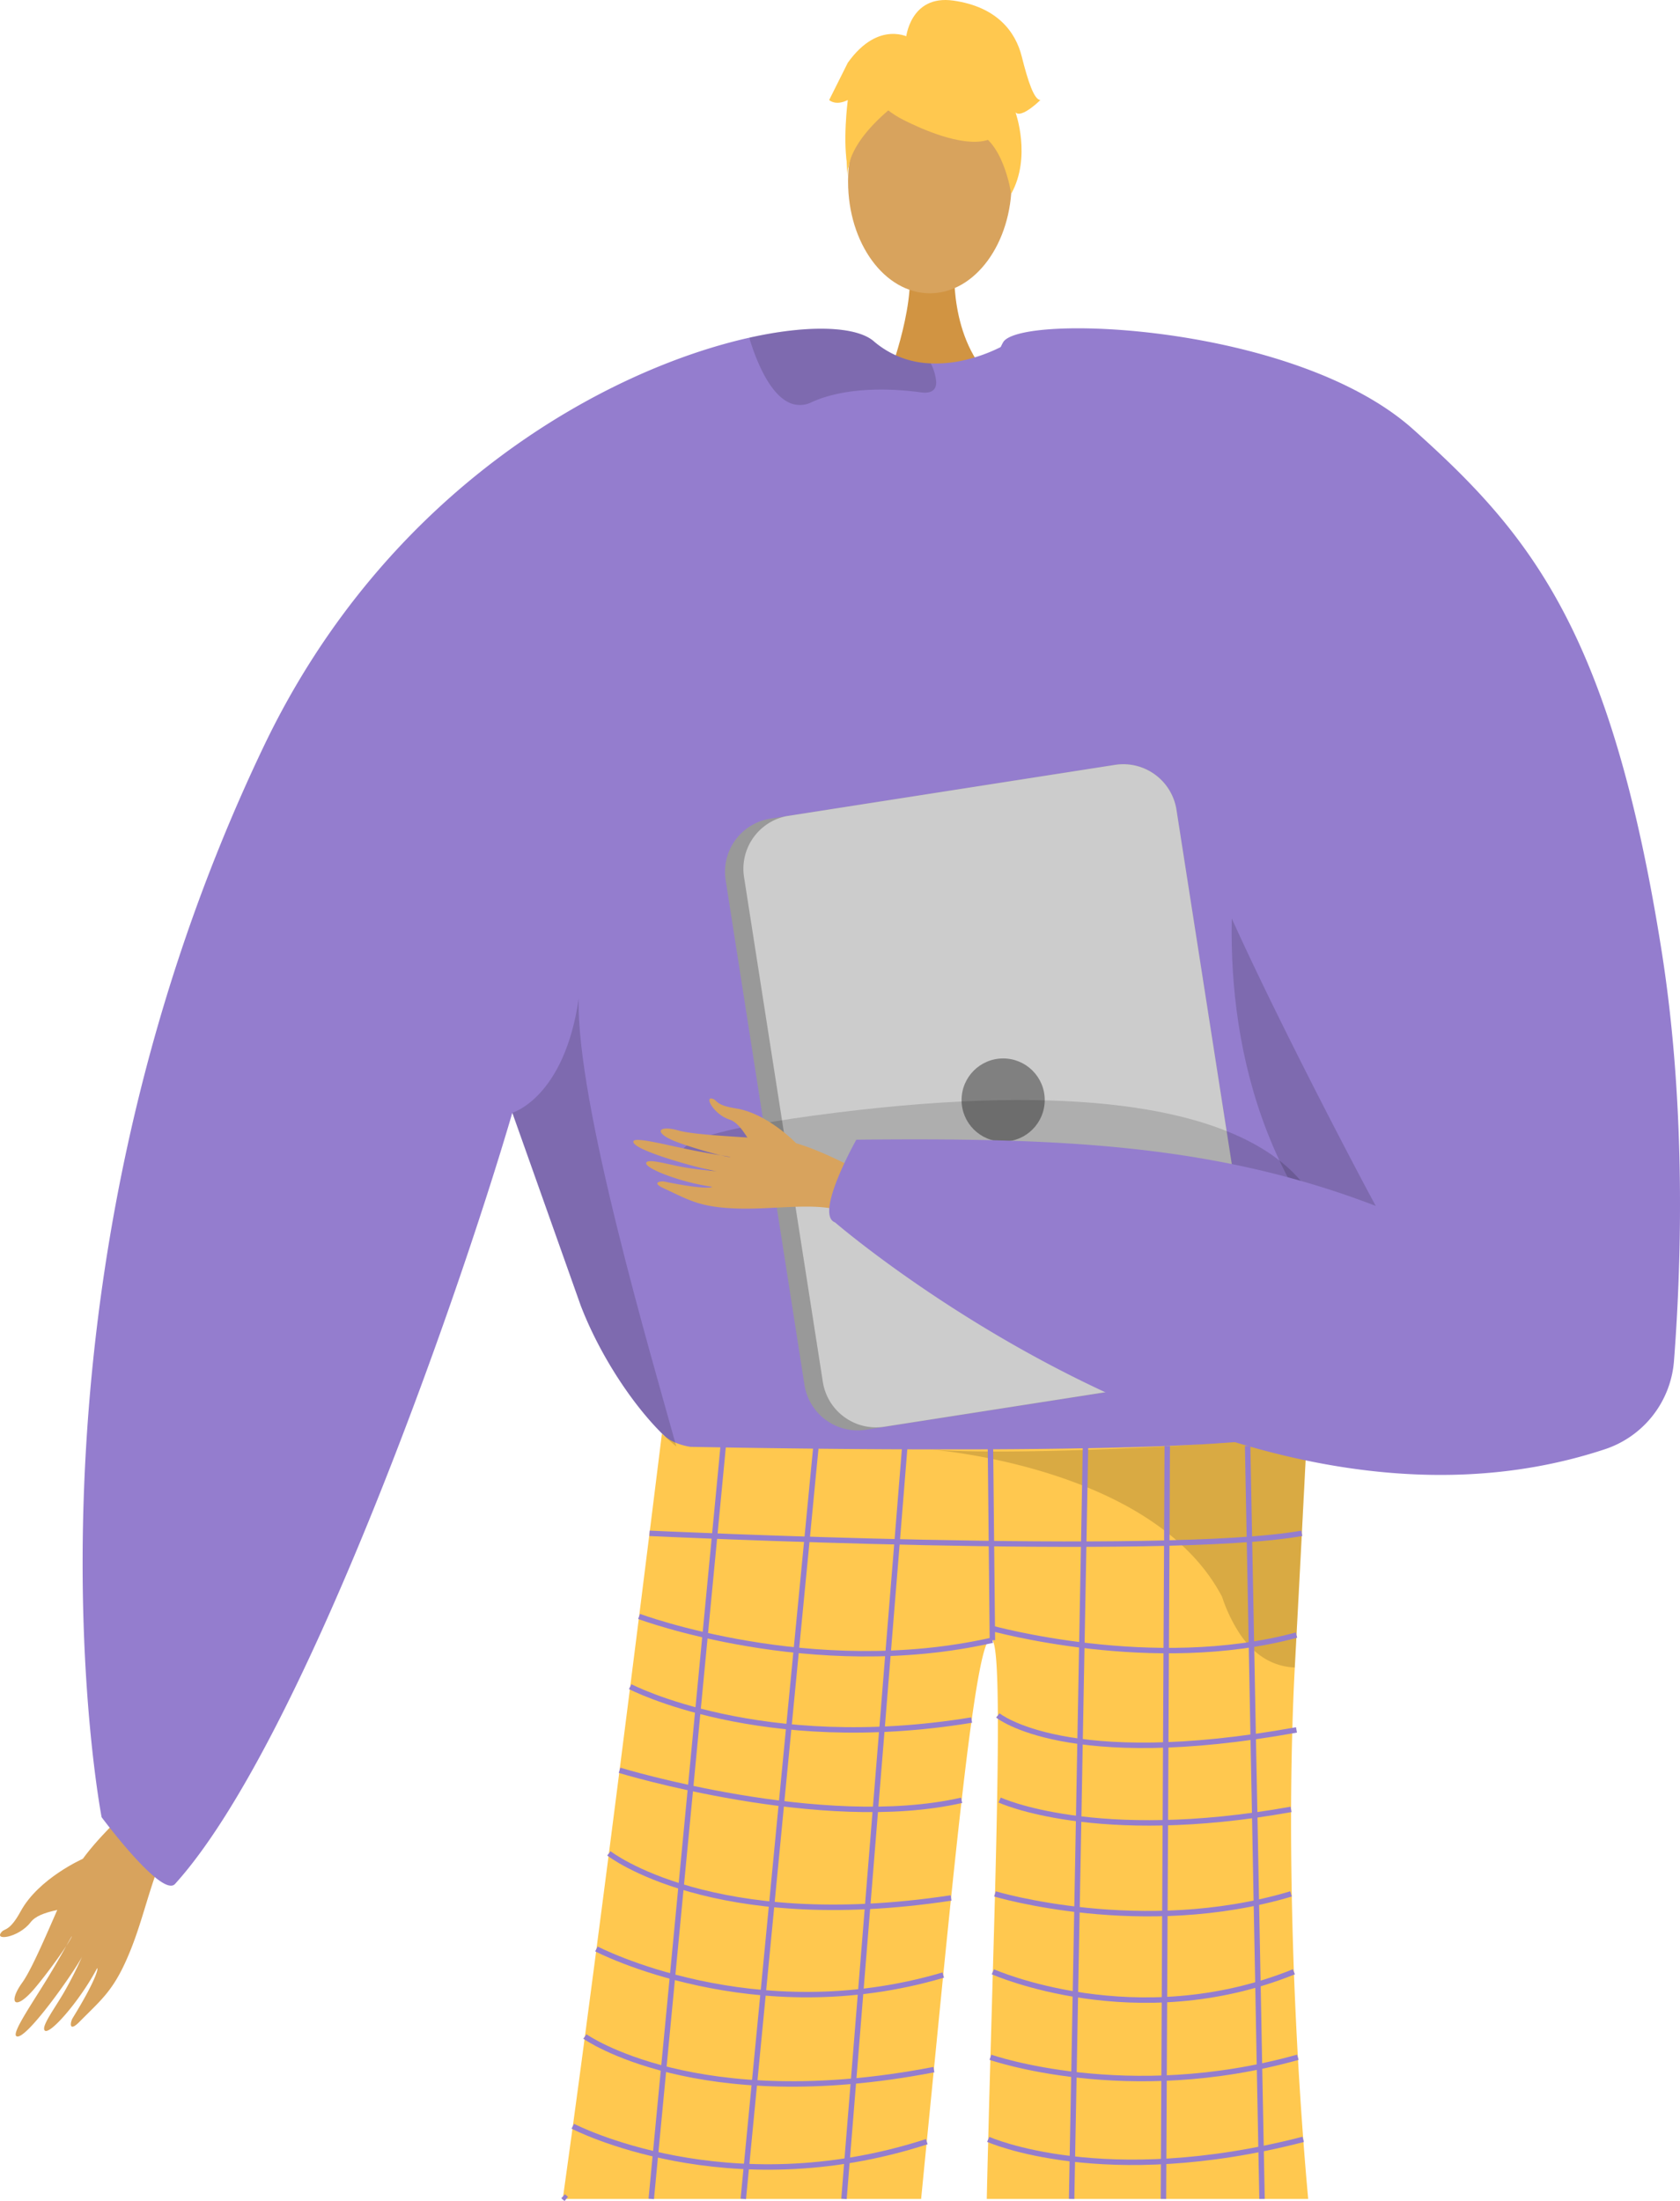 <svg xmlns="http://www.w3.org/2000/svg" width="398.754" height="522.375" viewBox="0 0 398.754 522.375"><defs><style>.a,.c{fill:#d8a35d;}.a{fill-rule:evenodd;}.b{fill:#d19442;}.d{fill:#947dce;}.e{fill:#ffc84f;}.f{opacity:0.15;}.g{opacity:0.3;}.h{opacity:0.5;}.i{fill:#999;}.j{fill:#ccc;}.k{fill:gray;}.l{fill:none;stroke:#947dce;stroke-miterlimit:10;stroke-width:1.291px;}</style></defs><g transform="translate(-879.978 -299.177)"><g transform="translate(879.978 721.787)"><path class="a" d="M899.652,685.344s-10.464,4.592-14.76,12.448c-2.553,4.669-3.757,4.1-4.434,4.812-2.245,2.352,3.931,1.524,6.785-2.195,2.319-3.022,8.843-2.816,10.824-4.421s6.474-6.923,6.225-8.746S899.652,685.344,899.652,685.344Z" transform="translate(-879.978 -666.801)"/><path class="a" d="M917.391,669.112c-1.067,1.345-16.58,13.989-20.556,22.449s-9.081,21.418-12,25.471c-3.435,4.769-1.81,6.876,2.745,1.6,2.96-3.431,8.267-10.733,8.994-12.513.353-.861-2.478,4.564-6.007,10.3-3.752,6.1-8.2,12.571-7.141,13.323,2.046,1.459,14.035-15.669,15.609-18.884a89.7,89.7,0,0,1-4.26,8.43c-2.147,3.724-5.207,7.774-4.706,8.969.789,1.883,8.374-6.744,12.533-14.635.322-.047-.229,2.789-5.8,11.831-.56.908-1.037,3.565,1.615.886,5.583-5.638,8.4-7.651,12.258-17.353,3.763-9.461,5.617-20.737,10.417-26.784Z" transform="translate(-879.549 -669.112)"/></g><path class="b" d="M1080.311,354.593s-1.613,18,9.491,27.958-25.591,0-25.591,0,6.828-17.243,5.3-27.958S1080.311,354.593,1080.311,354.593Z" transform="translate(26.233 7.213)"/><ellipse class="c" cx="19.414" cy="26.487" rx="19.414" ry="26.487" transform="translate(1081.273 315.81)"/><path class="d" d="M1224.861,525.293c-.413,6.5-7.138,35.966-15.542,62.154-6.886,21.5-14.923,40.8-21.528,43.47-14.658,5.9-125.325,13.994-148.078,3.142-.531-.4-1.106-.826-1.652-1.3-8.537-6.946-17.8-20.659-22.708-33.5,0-.015-13.079-36.879-15.748-44.385-.03-.073-.045-.133-.074-.191-.088-.3-.192-.576-.295-.841-.03-.1-.074-.192-.1-.295-13.773,47.024-50.416,150.3-80.055,183.025-3.112,3.435-17.429-15.837-17.429-15.837s-23.933-123.585,38.5-254.189c29.389-61.474,81.84-89.521,115.327-96.968,14.5-3.228,25.437-2.594,29.433.856a21.71,21.71,0,0,0,13.552,5.264,29.41,29.41,0,0,0,7.608-.692,37.949,37.949,0,0,0,8.067-2.743c1.238-.576,1.962-.988,1.962-.988a78.675,78.675,0,0,1,20.5,1.223C1212.356,387.332,1225.54,514.367,1224.861,525.293Z" transform="translate(2.444 9.724)"/><path class="e" d="M1173.832,778.791h-76.289q.154-7.009.343-14.131c.16-6.489.342-13.023.526-19.489.194-6.854.387-13.652.571-20.277.183-6.352.354-12.543.514-18.484.434-16.782.73-31.6.674-42.36-.046-10.19-.411-16.736-1.291-17.856-.331-.423-.674-.343-1.04.229-1.154,1.8-2.456,8.511-3.884,18.724-.766,5.426-1.554,11.847-2.376,19.044-.811,7.037-1.645,14.84-2.513,23.179-.605,5.849-1.222,11.972-1.862,18.3-.72,7.254-1.462,14.76-2.216,22.437-.56,5.621-1.12,11.333-1.691,17.1q-.668,6.752-1.337,13.583H996.91c.023-.206.046-.423.08-.628.743-5.289,1.508-10.853,2.3-16.622.936-6.854,1.9-13.994,2.867-21.294.9-6.82,1.827-13.789,2.742-20.78,1.874-14.268,3.736-28.7,5.484-42.394,1.679-13.1,3.244-25.544,4.638-36.522,3.222-25.635,5.415-43.377,5.415-43.377a8.9,8.9,0,0,0,.7.628.25.25,0,0,0,.057.046,10.053,10.053,0,0,0,2.411,1.439,14.979,14.979,0,0,0,3.633,1.017l7.723.137c5.712.1,13.3.206,22,.3,6.512.069,13.652.126,21.077.149,1.942.011,3.9.023,5.86.011h.091c4.764.011,9.6.011,14.44-.011,7.608-.034,15.227-.114,22.539-.251,6.82-.126,13.389-.3,19.421-.537q3.924-.171,7.528-.354c.023.011.046,0,.069,0l.594-.034c.605-.034.937-.057.937-.057,1.221-.069,2.4-.148,3.552-.229s2.263-.148,3.337-.24h.011c.89-.069,1.747-.137,2.582-.217.548-.046,1.1-.1,1.622-.16.263-.023.526-.046.777-.08s.514-.057.764-.08.5-.057.744-.08.48-.057.72-.091c.343-.034.674-.08,1.005-.126,1.279-.171,2.432-.343,3.461-.525a24.237,24.237,0,0,0,3.93-.994c.1-.034.206-.08.308-.126a4.733,4.733,0,0,0,.537-.24c.08-.046.16-.091.229-.126s.137-.091.194-.137a1.43,1.43,0,0,0,.308-.263,1.207,1.207,0,0,1-.013.148c0,.091-.01.24-.022.434-.011.251-.023.583-.046.994-.011.274-.023.583-.046.914-.034.628-.068,1.371-.1,2.216-.011.217-.024.434-.034.663a.559.559,0,0,0-.011.137c-.011.32-.034.651-.046.994s-.046.708-.057,1.074c-.034.674-.068,1.382-.114,2.125-.011.308-.023.628-.047.948-.022.457-.046.925-.067,1.405-.023.32-.034.651-.046.994-.069,1.268-.137,2.6-.218,4.021-.033.708-.067,1.439-.113,2.182s-.068,1.508-.114,2.3c-.058,1.085-.114,2.2-.171,3.347-.091,1.748-.183,3.576-.286,5.461-.046.948-.1,1.908-.148,2.89-.114,2.239-.24,4.57-.365,6.969-.1,1.725-.184,3.5-.286,5.3-.057,1.165-.126,2.342-.184,3.53q-.2,3.753-.41,7.7c-.263,4.844-.457,9.847-.594,14.977-.514,18.175-.32,37.9.377,57.234.263,6.843.571,13.629.948,20.277s.8,13.183,1.279,19.489Q1173.2,771.942,1173.832,778.791Z" transform="translate(16.65 42.256)"/><path class="f" d="M986.423,533.731c.03.1.074.192.1.295.1.265.207.545.3.841.029.058.043.118.073.191,2.67,7.507,15.749,44.37,15.749,44.385,4.91,12.844,14.17,26.557,22.708,33.5-5.8-20.983-23.859-81.81-23.165-106.318C998.736,530.252,986.423,533.716,986.423,533.731Z" transform="translate(15.157 29.539)"/><path class="f" d="M1142.311,453.428s-36.675,109.48,65.077,155.975l2.069,1.374-.525-25.749s-47.948-66.905-48.128-68.628S1142.311,453.428,1142.311,453.428Z" transform="translate(36.437 21.964)"/><path class="f" d="M1080.008,380.047c.058,1.755-.87,2.905-3.687,2.521-8.788-1.194-18.712-.944-25.923,2.36a6.126,6.126,0,0,1-5.928-.251c-4.615-2.7-7.476-10.75-8.611-14.318a2.446,2.446,0,0,1-.119-.783c14.5-3.228,25.437-2.594,29.433.856a21.71,21.71,0,0,0,13.552,5.264A11.981,11.981,0,0,1,1080.008,380.047Z" transform="translate(22.179 9.724)"/><g class="g" transform="translate(1099.952 638.195)"><path d="M1073.3,600.3c-.259-.021-.517-.041-.769-.064C1072.534,600.237,1072.807,600.256,1073.3,600.3Z" transform="translate(-1072.534 -595.327)"/><path class="h" d="M1073.207,600.913c20.541,1.639,65.437-1.265,65.437-1.265,13.191-.759,22.456-1.931,24.084-3.709a1.449,1.449,0,0,1-.011.151c-.1,2.062-1.28,25.658-2.939,56.588a15.366,15.366,0,0,1-2.159-.25c-4.621-.857-8.169-3.721-10.871-7.724a37.378,37.378,0,0,1-4.227-8.828C1127.207,606.736,1079.788,601.5,1073.207,600.913Z" transform="translate(-1072.438 -595.939)"/></g><g transform="translate(1076.783 299.177)"><g transform="translate(4.098 7.385)"><path class="e" d="M1067.67,326.174s33.61,18.635,23.635-11.285C1084.4,294.191,1044.749,312.836,1067.67,326.174Z" transform="translate(-1055.161 -305.642)"/><path class="e" d="M1073.222,318.86s-18.8,11.158-16.99,22.351c0,0-4.147-33.417,14.551-34.258s25.937.965,24.277,36.3C1095.059,343.256,1089.626,315.146,1073.222,318.86Z" transform="translate(-1055.84 -305.475)"/></g><path class="e" d="M1068.207,308.258s.943-10.412,11.266-8.938,14.746,7.373,16.22,13.271,2.95,10.323,4.425,10.323c0,0-4.425,4.423-5.9,2.949,0,0,3.827,10.606-1.036,19.311,0,0-1.913-13.412-9.286-14.887S1068.207,308.258,1068.207,308.258Z" transform="translate(-1049.981 -299.177)"/><path class="e" d="M1071.422,307.164s-7.373-4.423-14.746,5.9l-4.423,8.848s1.475,1.475,4.423,0c0,0-1.344,10.39.066,16.254l4.358-17.729Z" transform="translate(-1052.253 -298.174)"/></g><path class="i" d="M1030.768,485.455l18.7,119.78a12.791,12.791,0,0,0,14.6,10.661l81.751-12.77a3.975,3.975,0,0,0,.574-.118,12.746,12.746,0,0,0,10.071-14.48l-18.7-119.781a12.771,12.771,0,0,0-14.6-10.646L1045.2,470.267l-3.789.589A12.771,12.771,0,0,0,1030.768,485.455Z" transform="translate(21.449 22.607)"/><path class="j" d="M1034.588,484.747l18.7,119.781a12.773,12.773,0,0,0,14.6,10.646l77.961-12.165a12.746,12.746,0,0,0,10.071-14.48l-18.7-119.781a12.771,12.771,0,0,0-14.6-10.646l-77.961,12.165A12.746,12.746,0,0,0,1034.588,484.747Z" transform="translate(21.993 22.607)"/><circle class="k" cx="9.868" cy="9.868" r="9.868" transform="translate(1108.211 550.381)"/><path class="f" d="M1174.132,560.014s1.917-44.03-116.05-29.284,88.475,28.017,88.475,28.017Z" transform="translate(20.176 32.541)"/><g transform="translate(1030.313 377.097)"><g transform="translate(0 182.784)"><path class="a" d="M1070.5,546.382c-1.4-.468-16.15-9.3-24.149-10.042s-19.96-1.073-24.09-2.246c-4.857-1.381-6.084.548-.488,2.685,3.637,1.388,11.089,3.54,12.74,3.608.8.032-4.412-.668-10.076-1.843-6.022-1.247-12.554-2.945-12.853-1.872-.579,2.079,16.766,6.756,19.823,7.086a77.037,77.037,0,0,1-8.057-.976c-3.636-.645-7.8-1.933-8.622-1.178-1.29,1.188,7.9,4.792,15.49,5.846.133.246-2.32.629-11.254-1.226-.9-.186-3.185.206-.245,1.565,6.188,2.862,8.638,4.548,17.605,4.828,8.745.273,18.4-1.526,24.687.583Z" transform="translate(-1011.575 -526.497)"/><path class="a" d="M1047.962,538.016s-6.771-7.111-14.374-8.285c-4.519-.7-4.414-1.835-5.184-2.174-2.558-1.125-.082,3.621,3.756,4.84,3.12.989,4.863,6.321,6.738,7.452s7.488,3.206,8.888,2.471S1047.962,538.016,1047.962,538.016Z" transform="translate(-1009.327 -527.386)"/></g><path class="d" d="M1190.863,391.354c27.776,24.853,46.995,47.935,58.983,123.865,6.083,38.524,4.5,77.047,2.915,97.362a24,24,0,0,1-16.5,20.872c-87.024,28.7-182.613-53.872-182.613-53.872-4.983-1.855,5.049-19.626,5.049-19.626,48.111-.5,84.976.977,123.314,15.723-.194-.091-37.689-70.52-42.763-89.95-13.288-50.954-57.029-95.047-45.712-115.017C1097.45,363.8,1162.845,366.286,1190.863,391.354Z" transform="translate(-1005.781 -367.385)"/></g><g transform="translate(1034.557 637.934)"><path class="l" d="M1015.29,778.824l1.005-10.59,1.942-20.335,2.091-21.82,2.045-21.4,2.239-23.362,1.748-18.358,1.714-17.936,2.25-23.51,1.656-17.3.354-3.747.457-4.764" transform="translate(-1015.29 -595.71)"/><path class="l" d="M1034.41,778.257l.743-7.688,1.919-19.866,2.068-21.386,2.022-20.974,2.308-23.922,1.759-18.21,1.759-18.2,2.547-26.286,1.52-15.811.56-5.712.046-.514" transform="translate(-1012.567 -595.143)"/><path class="l" d="M1069.77,599.69l-.057.663-.48,5.963-1.291,16-2.148,26.458-1.451,18.027-1.542,19-1.862,23.053-1.634,20.209-1.714,21.237-1.531,18.9-.731,9.059" transform="translate(-1009.588 -595.143)"/><line class="l" x2="0.462" y2="45.962" transform="translate(80.507 4.551)"/><path class="l" d="M1102.63,778.257l.171-9.493.377-20.015.343-19.044.377-20.14.4-21.523.331-18.347.423-22.882.445-23.956.251-13.72.08-4.455.08-4.193V600.1l.011-.411" transform="translate(-1002.853 -595.143)"/><path class="l" d="M1122.614,599.57v.091l-.023,3.45-.08,16.976-.011,2.548-.137,25.51-.114,22.391-.091,18.45-.114,21.534-.1,20.472-.091,18.632-.1,19.775-.046,8.876" transform="translate(-1000.138 -595.16)"/><path class="l" d="M1139.2,599.57l.023,1.279.4,20.894.48,24.961.011.857.4,21.066.365,18.575.388,20.78.377,19.352.365,19.523.377,19.581.228,11.835" transform="translate(-997.646 -595.16)"/></g><path class="l" d="M1014.928,617.726s122.47,5.781,154.828,0" transform="translate(19.216 45.358)"/><path class="l" d="M1096.619,640.63c-42.851,9.706-83.858-5.638-83.858-5.638" transform="translate(18.907 47.817)"/><path class="l" d="M1085.762,637.389s38.671,10.865,72.639,1.69" transform="translate(29.302 48.158)"/><path class="l" d="M1010.917,649.581s30.881,16.167,81.039,7.925" transform="translate(18.645 49.894)"/><path class="l" d="M1008.7,666.955s48.055,14.671,81.192,7.122" transform="translate(18.329 52.368)"/><path class="l" d="M1006.485,684.215s24.475,19.186,81.218,10.58" transform="translate(18.013 54.826)"/><path class="l" d="M1003.9,704.069s37.317,19.5,82.309,6.2" transform="translate(17.646 57.653)"/><path class="l" d="M1001.5,722.257s26.431,18.761,82.831,7.864" transform="translate(17.304 60.243)"/><path class="l" d="M998.99,740.9s36.48,19.07,84.016,3.663" transform="translate(16.946 62.898)"/><path class="l" d="M997.723,756.078c-.5-.4-.743-.628-.743-.628" transform="translate(16.66 64.969)"/><path class="l" d="M1087.3,655.559s16.157,13.34,70.882,3.437" transform="translate(29.521 50.745)"/><path class="l" d="M1087.672,673.133s22.671,10.57,69.163,2.223" transform="translate(29.574 53.248)"/><path class="l" d="M1086.7,692.639s35.005,10.543,70.268,0" transform="translate(29.436 56.025)"/><path class="l" d="M1086.263,708.815s34.03,15.128,71.45,0" transform="translate(29.373 58.329)"/><path class="l" d="M1085.762,726.574s32.4,11.369,72.962,0" transform="translate(29.302 60.857)"/><path class="l" d="M1085.3,743.631s27.309,12.252,74.763,0" transform="translate(29.237 63.286)"/></g></svg>